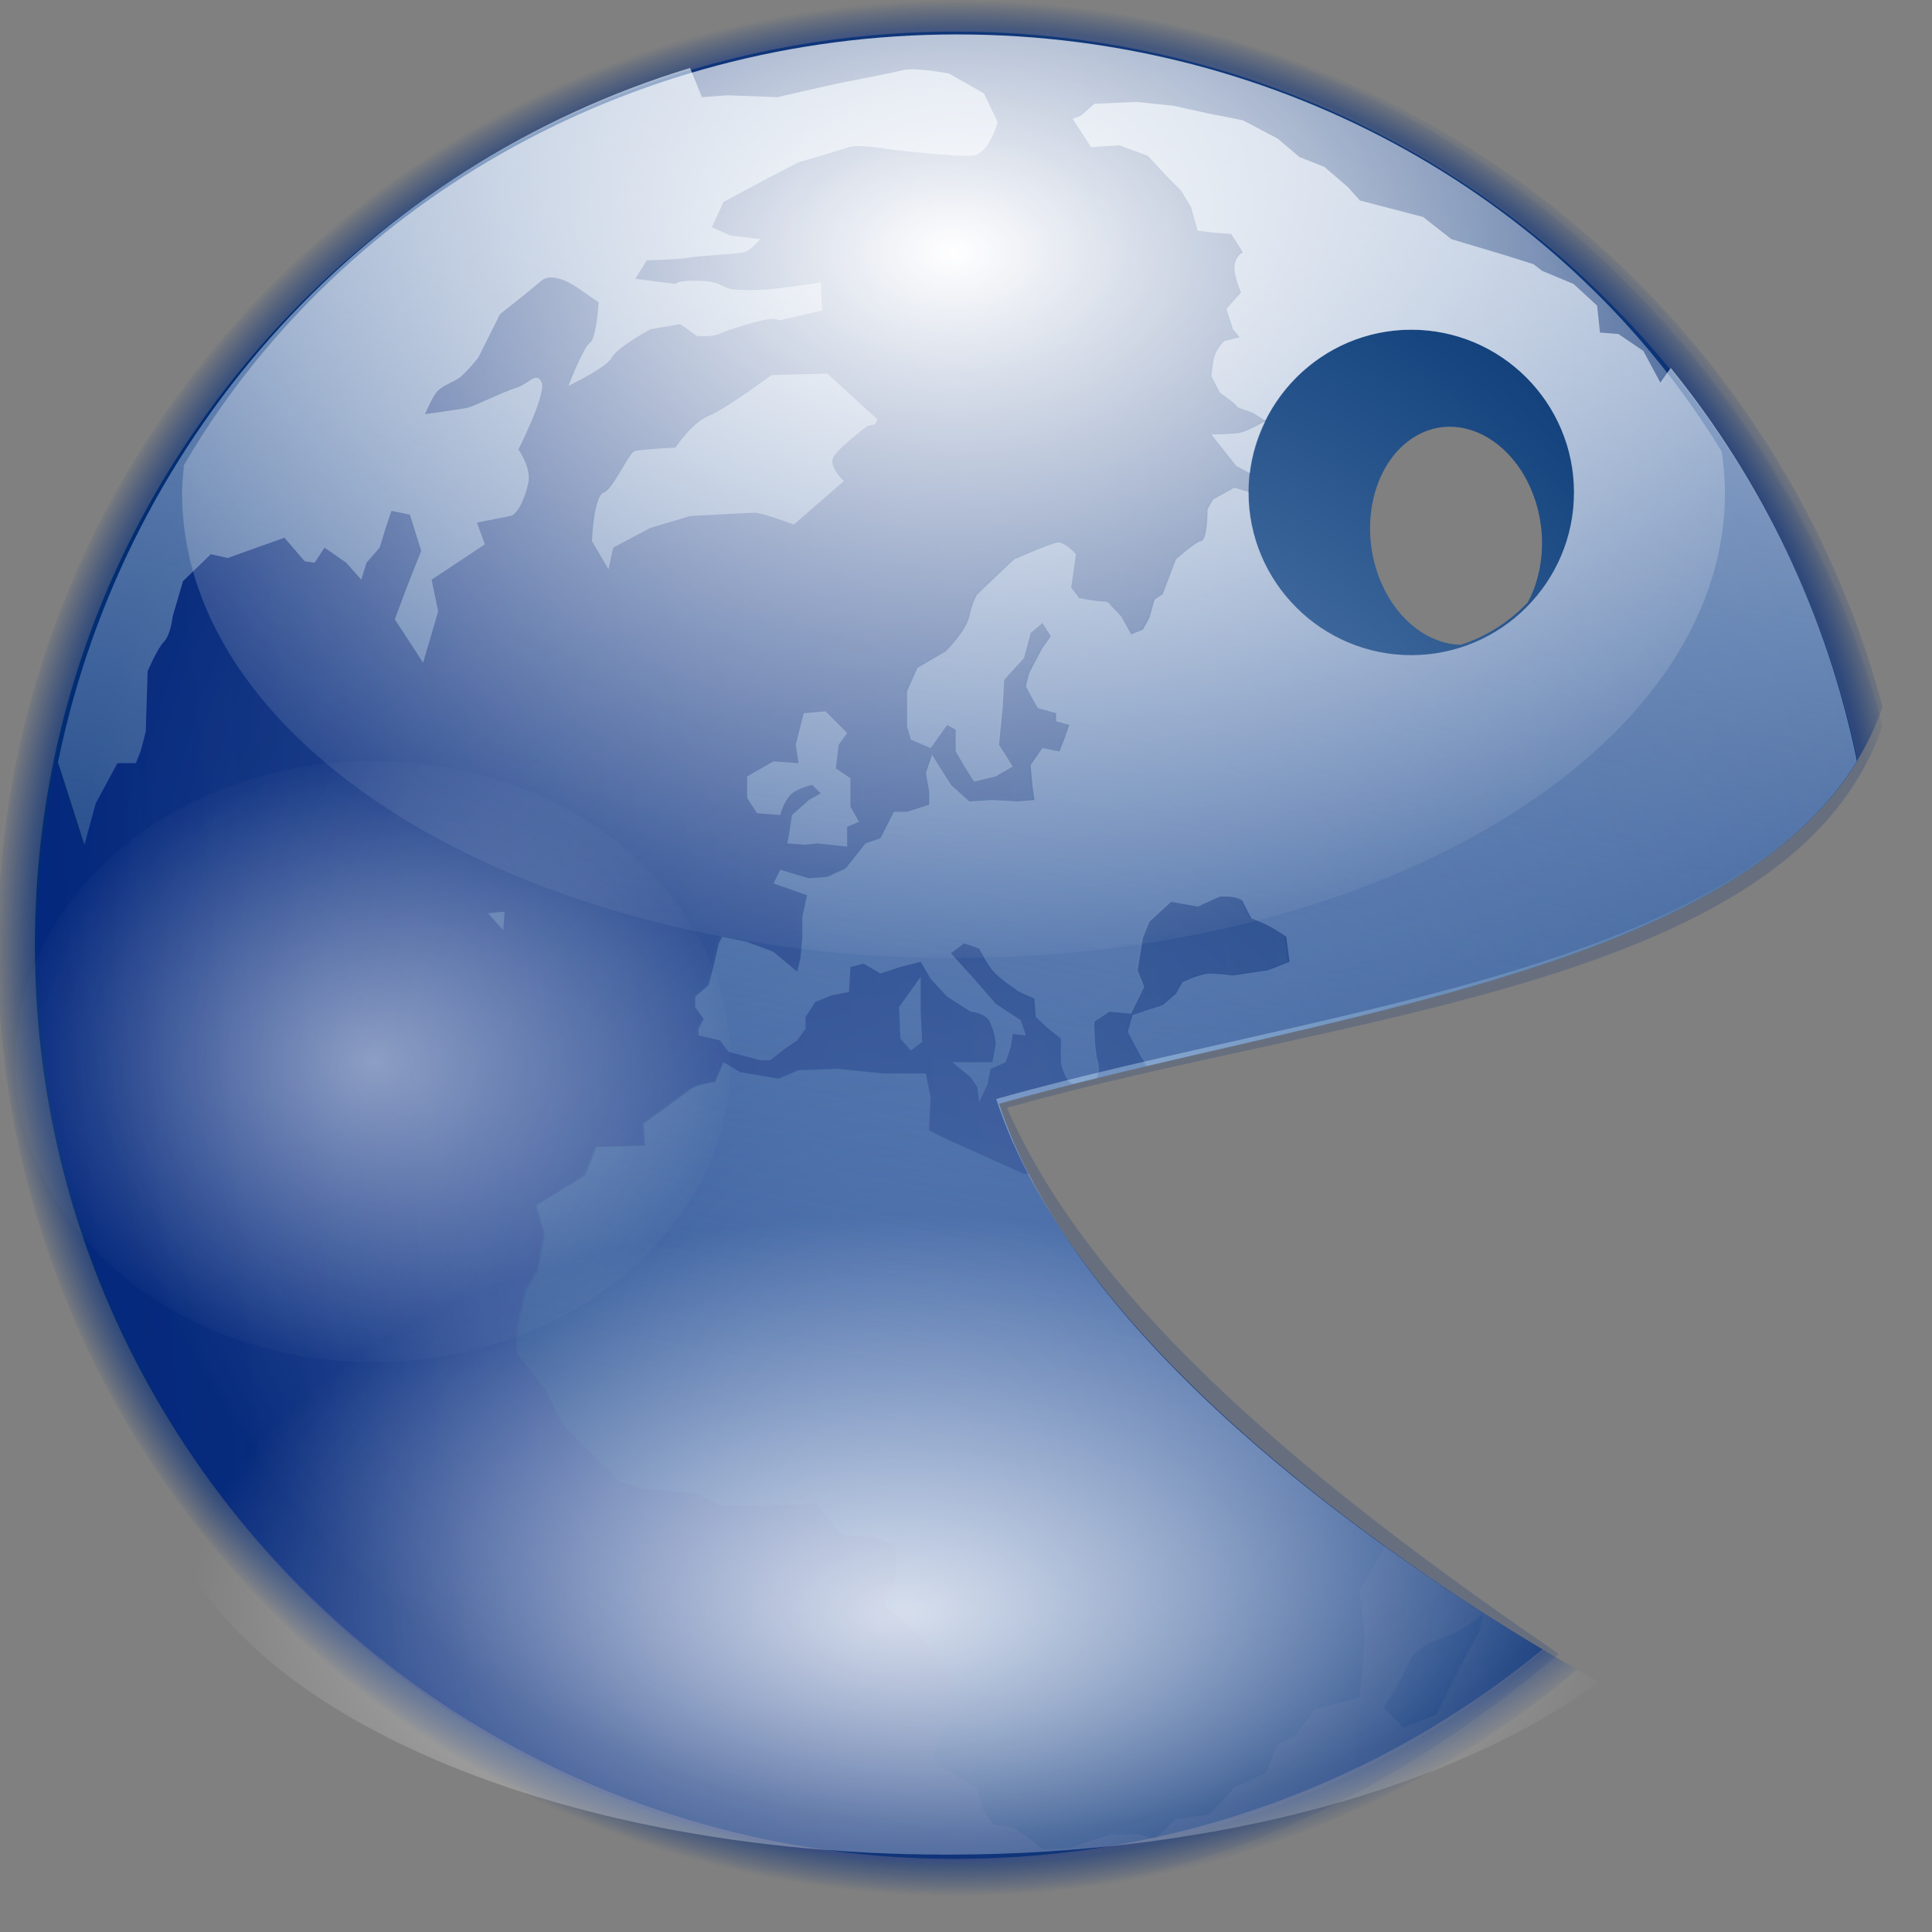 <?xml version="1.0" encoding="UTF-8" standalone="no"?>
<!-- Created with Inkscape (http://www.inkscape.org/) -->
<svg
   xmlns:dc="http://purl.org/dc/elements/1.1/"
   xmlns:cc="http://web.resource.org/cc/"
   xmlns:rdf="http://www.w3.org/1999/02/22-rdf-syntax-ns#"
   xmlns:svg="http://www.w3.org/2000/svg"
   xmlns="http://www.w3.org/2000/svg"
   xmlns:xlink="http://www.w3.org/1999/xlink"
   xmlns:sodipodi="http://sodipodi.sourceforge.net/DTD/sodipodi-0.dtd"
   xmlns:inkscape="http://www.inkscape.org/namespaces/inkscape"
   width="128"
   height="128"
   id="svg1307"
   sodipodi:version="0.32"
   inkscape:version="0.44"
   version="1.0"
   sodipodi:docbase="/home/pinheiro/artwork/Oxygen/theme/svg/apps"
   sodipodi:docname="Konversation.svg">
  <rect width="100%" height="100%" fill="#808080" stroke="none"/>
  <defs
     id="defs1309">
    <linearGradient
       inkscape:collect="always"
       id="linearGradient3729">
      <stop
         style="stop-color:white;stop-opacity:1;"
         offset="0"
         id="stop3731" />
      <stop
         style="stop-color:white;stop-opacity:0;"
         offset="1"
         id="stop3733" />
    </linearGradient>
    <linearGradient
       inkscape:collect="always"
       id="linearGradient3779">
      <stop
         style="stop-color:#008c00;stop-opacity:1;"
         offset="0"
         id="stop3781" />
      <stop
         style="stop-color:#008c00;stop-opacity:0;"
         offset="1"
         id="stop3783" />
    </linearGradient>
    <linearGradient
       id="linearGradient3771">
      <stop
         style="stop-color:#008c00;stop-opacity:1;"
         offset="0"
         id="stop3773" />
      <stop
         style="stop-color:#0cff0c;stop-opacity:1;"
         offset="1"
         id="stop3775" />
    </linearGradient>
    <linearGradient
       id="linearGradient3755">
      <stop
         style="stop-color:#032b78;stop-opacity:1;"
         offset="0"
         id="stop3757" />
      <stop
         id="stop3763"
         offset="0.956"
         style="stop-color:#032b78;stop-opacity:1;" />
      <stop
         style="stop-color:#032b78;stop-opacity:0;"
         offset="1"
         id="stop3759" />
    </linearGradient>
    <linearGradient
       inkscape:collect="always"
       id="linearGradient3745">
      <stop
         style="stop-color:white;stop-opacity:1;"
         offset="0"
         id="stop3747" />
      <stop
         style="stop-color:white;stop-opacity:0;"
         offset="1"
         id="stop3749" />
    </linearGradient>
    <linearGradient
       inkscape:collect="always"
       id="linearGradient3735">
      <stop
         style="stop-color:white;stop-opacity:1;"
         offset="0"
         id="stop3737" />
      <stop
         style="stop-color:white;stop-opacity:0;"
         offset="1"
         id="stop3739" />
    </linearGradient>
    <linearGradient
       id="linearGradient3722">
      <stop
         style="stop-color:#e6eef8;stop-opacity:1;"
         offset="0"
         id="stop3724" />
      <stop
         style="stop-color:#a4c0e4;stop-opacity:0;"
         offset="1"
         id="stop3726" />
    </linearGradient>
    <linearGradient
       id="linearGradient3716">
      <stop
         id="stop3718"
         offset="0"
         style="stop-color:#eae6d4;stop-opacity:1;" />
      <stop
         id="stop3720"
         offset="1"
         style="stop-color:#7d85ff;stop-opacity:1;" />
    </linearGradient>
    <linearGradient
       id="linearGradient3698">
      <stop
         id="stop3700"
         offset="0"
         style="stop-color:#00148e;stop-opacity:1;" />
      <stop
         id="stop3702"
         offset="1"
         style="stop-color:#9f9f9f;stop-opacity:0;" />
    </linearGradient>
    <linearGradient
       id="linearGradient2805">
      <stop
         style="stop-color:#c1ddff;stop-opacity:1;"
         offset="0"
         id="stop2807" />
      <stop
         style="stop-color:#00316e;stop-opacity:1;"
         offset="1"
         id="stop2809" />
    </linearGradient>
    <linearGradient
       id="linearGradient4230">
      <stop
         style="stop-color:#6c6c6c;stop-opacity:1;"
         offset="0"
         id="stop4232" />
      <stop
         style="stop-color:#ffffff;stop-opacity:1;"
         offset="1"
         id="stop4234" />
    </linearGradient>
    <linearGradient
       id="linearGradient3175">
      <stop
         style="stop-color:#ffffff;stop-opacity:1;"
         offset="0"
         id="stop3177" />
      <stop
         style="stop-color:#bebebe;stop-opacity:1;"
         offset="1"
         id="stop3179" />
    </linearGradient>
    <radialGradient
       inkscape:collect="always"
       xlink:href="#linearGradient3175"
       id="radialGradient3183"
       cx="-384.551"
       cy="106.335"
       fx="-335.458"
       fy="43.705"
       r="97.125"
       gradientTransform="matrix(1.043,1.271604e-4,-1.240882e-4,1.018,18.239,-2.114)"
       gradientUnits="userSpaceOnUse" />
    <linearGradient
       inkscape:collect="always"
       id="linearGradient4068">
      <stop
         style="stop-color:#9f9f9f;stop-opacity:1;"
         offset="0"
         id="stop4070" />
      <stop
         style="stop-color:#9f9f9f;stop-opacity:0;"
         offset="1"
         id="stop4072" />
    </linearGradient>
    <radialGradient
       inkscape:collect="always"
       xlink:href="#linearGradient4068"
       id="radialGradient4074"
       cx="-376.812"
       cy="100.836"
       fx="-376.812"
       fy="100.836"
       r="98.406"
       gradientTransform="matrix(1,0,0,1,-1.718,-1.704)"
       gradientUnits="userSpaceOnUse" />
    <linearGradient
       id="linearGradient4060">
      <stop
         style="stop-color:#1d1d1d;stop-opacity:1;"
         offset="0"
         id="stop4062" />
      <stop
         style="stop-color:#ffffff;stop-opacity:0;"
         offset="1"
         id="stop4064" />
    </linearGradient>
    <linearGradient
       inkscape:collect="always"
       xlink:href="#linearGradient4060"
       id="linearGradient4077"
       gradientUnits="userSpaceOnUse"
       gradientTransform="matrix(0.639,0,0,0.861,-163.418,12.918)"
       x1="-482.59"
       y1="198.752"
       x2="-216.333"
       y2="12.372" />
    <linearGradient
       inkscape:collect="always"
       id="linearGradient3291">
      <stop
         style="stop-color:#000000;stop-opacity:1;"
         offset="0"
         id="stop3293" />
      <stop
         style="stop-color:#000000;stop-opacity:0;"
         offset="1"
         id="stop3295" />
    </linearGradient>
    <radialGradient
       inkscape:collect="always"
       xlink:href="#linearGradient3291"
       id="radialGradient3297"
       cx="63.912"
       cy="115.709"
       fx="64.086"
       fy="118.072"
       r="63.912"
       gradientTransform="matrix(1,0,0,0.198,0,92.822)"
       gradientUnits="userSpaceOnUse" />
    <linearGradient
       inkscape:collect="always"
       xlink:href="#linearGradient4230"
       id="linearGradient4236"
       x1="-64.163"
       y1="149.377"
       x2="107.716"
       y2="18.744"
       gradientUnits="userSpaceOnUse" />
    <linearGradient
       inkscape:collect="always"
       xlink:href="#linearGradient4060"
       id="linearGradient1912"
       gradientUnits="userSpaceOnUse"
       gradientTransform="matrix(0.639,0,0,0.861,-163.418,12.918)"
       x1="-482.59"
       y1="198.752"
       x2="-216.333"
       y2="12.372" />
    <radialGradient
       inkscape:collect="always"
       xlink:href="#linearGradient3175"
       id="radialGradient1916"
       gradientUnits="userSpaceOnUse"
       gradientTransform="matrix(1.043,1.271604e-4,-1.240882e-4,1.018,18.239,-2.114)"
       cx="-384.551"
       cy="106.335"
       fx="-335.458"
       fy="43.705"
       r="97.125" />
    <radialGradient
       inkscape:collect="always"
       xlink:href="#linearGradient2805"
       id="radialGradient2811"
       cx="65.361"
       cy="60.927"
       fx="57.52"
       fy="107.165"
       r="60.012"
       gradientTransform="matrix(1,0,0,1.007,0,-0.434)"
       gradientUnits="userSpaceOnUse" />
    <linearGradient
       inkscape:collect="always"
       xlink:href="#linearGradient3698"
       id="linearGradient3704"
       x1="-647.405"
       y1="93.033"
       x2="-415.345"
       y2="73.695"
       gradientUnits="userSpaceOnUse"
       gradientTransform="translate(2.654,-3.413)" />
    <linearGradient
       inkscape:collect="always"
       xlink:href="#linearGradient3698"
       id="linearGradient3710"
       gradientUnits="userSpaceOnUse"
       gradientTransform="matrix(0.618,0,0,0.618,393.935,1.383)"
       x1="-647.405"
       y1="93.033"
       x2="-415.345"
       y2="73.695" />
    <linearGradient
       inkscape:collect="always"
       xlink:href="#linearGradient4060"
       id="linearGradient3714"
       gradientUnits="userSpaceOnUse"
       gradientTransform="matrix(0.372,0,0,0.501,389.494,-18.201)"
       x1="-482.59"
       y1="198.752"
       x2="-216.333"
       y2="12.372" />
    <linearGradient
       inkscape:collect="always"
       xlink:href="#linearGradient3722"
       id="linearGradient3728"
       x1="266.007"
       y1="-19.021"
       x2="244.373"
       y2="93.121"
       gradientUnits="userSpaceOnUse"
       gradientTransform="matrix(1.062,0,0,1.062,-198.933,-3.653)" />
    <radialGradient
       inkscape:collect="always"
       xlink:href="#linearGradient3771"
       id="radialGradient3777"
       cx="49.385"
       cy="98.519"
       fx="60.14"
       fy="103.744"
       r="40.143"
       gradientTransform="matrix(2.034,-0.787,0.401,1.037,-96.934,38.486)"
       gradientUnits="userSpaceOnUse" />
    <linearGradient
       inkscape:collect="always"
       xlink:href="#linearGradient3779"
       id="linearGradient3785"
       x1="51.776"
       y1="58.965"
       x2="81.959"
       y2="117.657"
       gradientUnits="userSpaceOnUse"
       gradientTransform="matrix(1.219,0,0,1.219,-17.177,-17.261)" />
    <radialGradient
       inkscape:collect="always"
       xlink:href="#linearGradient3735"
       id="radialGradient3724"
       cx="58.991"
       cy="28.065"
       fx="58.991"
       fy="28.065"
       r="41.926"
       gradientTransform="matrix(1.709,0,0,1.166,-37.64,-16.008)"
       gradientUnits="userSpaceOnUse" />
    <radialGradient
       inkscape:collect="always"
       xlink:href="#linearGradient3729"
       id="radialGradient3735"
       cx="30.022"
       cy="72.812"
       fx="30.022"
       fy="72.812"
       r="20.147"
       gradientTransform="matrix(1,0,0,0.847,0,11.169)"
       gradientUnits="userSpaceOnUse" />
    <radialGradient
       inkscape:collect="always"
       xlink:href="#linearGradient3729"
       id="radialGradient3739"
       gradientUnits="userSpaceOnUse"
       gradientTransform="matrix(1,0,0,0.847,0,11.169)"
       cx="30.022"
       cy="72.812"
       fx="30.022"
       fy="72.812"
       r="20.147" />
    <radialGradient
       inkscape:collect="always"
       xlink:href="#linearGradient3745"
       id="radialGradient1960"
       gradientUnits="userSpaceOnUse"
       cx="257.839"
       cy="52.944"
       fx="257.142"
       fy="89.183"
       r="38.852" />
    <radialGradient
       inkscape:collect="always"
       xlink:href="#linearGradient3755"
       id="radialGradient3768"
       cx="63.5"
       cy="62.812"
       fx="63.5"
       fy="62.812"
       r="62.438"
       gradientTransform="matrix(1.025,0,0,1.006,-1.557,-0.377)"
       gradientUnits="userSpaceOnUse" />
    <radialGradient
       inkscape:collect="always"
       xlink:href="#linearGradient3745"
       id="radialGradient3774"
       cx="60.206"
       cy="115.085"
       fx="60.206"
       fy="115.085"
       r="47.719"
       gradientTransform="matrix(1,0,0,0.55,0,43.472)"
       gradientUnits="userSpaceOnUse" />
  </defs>
  <sodipodi:namedview
     id="base"
     pagecolor="#ffffff"
     bordercolor="#666666"
     borderopacity="1.0"
     inkscape:pageopacity="0.0"
     inkscape:pageshadow="2"
     inkscape:zoom="4.5299566"
     inkscape:cx="55.514244"
     inkscape:cy="60.499471"
     inkscape:current-layer="layer1"
     showgrid="false"
     inkscape:document-units="px"
     inkscape:grid-bbox="true"
     guidetolerance="0.1px"
     showguides="true"
     inkscape:guide-bbox="true"
     inkscape:window-width="1106"
     inkscape:window-height="958"
     inkscape:window-x="601"
     inkscape:window-y="25">
    <sodipodi:guide
       orientation="horizontal"
       position="32.487"
       id="guide2204" />
  </sodipodi:namedview>
  <g
     id="layer1"
     inkscape:label="Layer 1"
     inkscape:groupmode="layer">
    <path
       sodipodi:nodetypes="csscccccsssc"
       style="opacity:0.205;fill:url(#radialGradient3768);fill-opacity:1.0;fill-rule:nonzero;stroke:none;stroke-width:1.5;stroke-linecap:round;stroke-linejoin:round;stroke-miterlimit:4;stroke-dasharray:none;stroke-dashoffset:4;stroke-opacity:1"
       d="M 63.344,0 C 28.303,0 -0.156,28.138 -0.156,62.812 C -0.156,97.487 28.303,125.625 63.344,125.625 C 79.045,125.625 92.187,118.94 103.272,109.583 C 90.141,100.527 73.038,87.874 66.711,73.397 C 88.816,67.151 118.921,65.321 124.719,48.057 C 117.56,21.127 92.795,-1.0197709e-10 63.344,0 z M 93.5,21.844 C 99.445,21.844 104.281,26.68 104.281,32.625 C 104.281,38.57 99.445,43.406 93.5,43.406 C 87.555,43.406 82.719,38.57 82.719,32.625 C 82.719,26.68 87.555,21.844 93.5,21.844 z "
       id="path3828" />
    <path
       id="path3826"
       d="M 63.344,0 C 28.303,0 -0.156,28.138 -0.156,62.812 C -0.156,97.487 29.048,125.487 64.089,125.487 C 79.79,125.487 91.752,117.801 102.837,108.445 C 89.706,99.389 74.599,88.499 68.272,74.021 C 90.377,67.776 118.921,66.726 124.719,49.462 C 117.56,22.532 92.795,-1.0197709e-10 63.344,0 z M 93.5,21.844 C 99.445,21.844 104.281,26.68 104.281,32.625 C 104.281,38.57 99.445,43.406 93.5,43.406 C 87.555,43.406 82.719,38.57 82.719,32.625 C 82.719,26.68 87.555,21.844 93.5,21.844 z "
       style="opacity:0.037;fill:url(#radialGradient3768);fill-opacity:1.0;fill-rule:nonzero;stroke:none;stroke-width:1.5;stroke-linecap:round;stroke-linejoin:round;stroke-miterlimit:4;stroke-dasharray:none;stroke-dashoffset:4;stroke-opacity:1"
       sodipodi:nodetypes="csscccccsssc" />
    <path
       style="opacity:1;fill:url(#radialGradient2811);fill-opacity:1;fill-rule:nonzero;stroke:none;stroke-width:2.886;stroke-linecap:round;stroke-linejoin:round;stroke-miterlimit:4;stroke-dasharray:none;stroke-dashoffset:4;stroke-opacity:1"
       d="M 63.312 2.094 C 29.643 2.094 2.312 29.207 2.312 62.625 C 2.312 96.043 29.643 123.156 63.312 123.156 C 78.075 123.156 91.633 117.954 102.188 109.281 C 88.412 101.076 70.987 87.767 66.188 73.125 C 86.668 67.339 114.473 64.519 123.062 50.406 C 117.36 22.842 92.762 2.094 63.312 2.094 z M 95.75 28.281 C 97.95 28.134 100.225 29.656 101.406 32.344 C 102.522 34.884 102.363 37.805 101.219 39.906 C 100.011 41.189 98.495 42.166 96.781 42.719 C 94.711 42.671 92.641 41.183 91.531 38.656 C 89.957 35.072 90.907 30.743 93.625 29 C 94.305 28.564 95.017 28.33 95.75 28.281 z "
       id="path1898" />
    <path
       style="opacity:0.566;fill:url(#radialGradient3768);fill-opacity:1.0;fill-rule:nonzero;stroke:none;stroke-width:1.5;stroke-linecap:round;stroke-linejoin:round;stroke-miterlimit:4;stroke-dasharray:none;stroke-dashoffset:4;stroke-opacity:1"
       d="M 63.344 0 C 28.303 0 -0.156 28.138 -0.156 62.812 C -0.156 97.487 28.303 125.625 63.344 125.625 C 79.045 125.625 93.415 119.981 104.5 110.625 C 90.432 102.583 71.078 88.305 66 72.812 C 88.105 66.567 118.921 64.077 124.719 46.812 C 117.56 19.883 92.795 -1.019771e-10 63.344 0 z M 93.5 21.844 C 99.445 21.844 104.281 26.68 104.281 32.625 C 104.281 38.57 99.445 43.406 93.5 43.406 C 87.555 43.406 82.719 38.57 82.719 32.625 C 82.719 26.68 87.555 21.844 93.5 21.844 z "
       id="path3753" />
    <path
       sodipodi:nodetypes="ccc"
       id="path2276"
       d="M 50.893,3.281 L 50.893,0.487 L 50.893,3.281 z "
       style="fill:#ffffff;fill-opacity:0.757;fill-rule:nonzero;stroke:none;stroke-width:0.5;stroke-linecap:round;stroke-linejoin:round;stroke-miterlimit:4;stroke-dasharray:none;stroke-dashoffset:4;stroke-opacity:1" />
    <path
       style="opacity:0.34;fill:url(#linearGradient3710);fill-opacity:1;fill-rule:nonzero;stroke:none;stroke-width:2.129;stroke-linecap:round;stroke-linejoin:round;stroke-miterlimit:4;stroke-dasharray:none;stroke-dashoffset:4;stroke-opacity:1"
       d="M 62.156 1.844 C 56.409 1.953 50.846 2.868 45.594 4.469 L 46.375 6.406 L 48.062 6.281 L 51.375 6.406 L 55.344 5.5 C 55.344 5.5 58.771 4.846 59.656 4.625 C 60.541 4.404 62.75 4.844 62.75 4.844 L 65.094 6.156 L 65.969 8.031 C 65.969 8.031 65.419 10.139 64.312 10.25 C 63.206 10.361 58.656 9.844 58.656 9.844 C 58.656 9.844 56.789 9.466 56.125 9.688 C 55.461 9.909 52.781 10.688 52.781 10.688 L 50.906 11.688 L 47.844 13.344 L 47.031 15.031 L 48.25 15.562 L 50.25 15.781 C 50.175 15.867 49.571 16.553 49.156 16.656 C 48.714 16.767 46.036 16.921 45.594 17.031 C 45.151 17.142 42.719 17.219 42.719 17.219 L 41.969 18.438 L 44.625 18.781 C 44.628 18.778 44.623 18.752 44.625 18.75 C 44.627 18.748 44.653 18.753 44.656 18.75 C 44.66 18.748 44.684 18.721 44.688 18.719 C 44.808 18.651 45.118 18.531 45.844 18.531 C 46.95 18.531 47.274 18.668 47.938 19 C 48.601 19.332 50.906 19.094 50.906 19.094 L 52.031 19 L 54.25 18.656 L 54.344 20.5 L 51.531 21.188 C 51.328 21.132 51.159 21.094 51.031 21.094 C 50.368 21.094 47.942 21.873 47.5 22.094 C 47.058 22.315 46.062 22.219 46.062 22.219 L 44.938 21.438 L 42.969 21.75 C 42.969 21.75 40.738 22.993 40.406 23.656 C 40.401 23.667 40.412 23.677 40.406 23.688 C 39.983 24.36 37.531 25.531 37.531 25.531 C 37.531 25.531 38.429 23.214 38.906 22.719 C 38.91 22.715 38.934 22.691 38.938 22.688 C 38.939 22.686 38.936 22.658 38.938 22.656 C 38.945 22.652 38.964 22.628 38.969 22.625 C 38.97 22.623 38.999 22.626 39 22.625 C 39.024 22.605 39.076 22.587 39.094 22.562 C 39.448 22.045 39.531 20 39.531 20 L 38.094 19 C 38.094 19 36.556 17.868 35.781 18.531 C 35.007 19.195 33 20.75 33 20.75 L 31.562 23.656 C 31.562 23.656 30.786 24.637 30.344 24.969 C 29.901 25.301 29.144 25.526 28.812 25.969 C 28.481 26.411 28.031 27.406 28.031 27.406 C 28.031 27.406 30.464 27.079 30.906 26.969 C 31.349 26.858 33.351 25.846 34.125 25.625 C 34.607 25.487 35.002 25.092 35.312 25 C 35.314 25 35.342 25 35.344 25 C 35.346 25 35.373 25 35.375 25 C 35.38 24.997 35.37 24.972 35.375 24.969 C 35.376 24.969 35.405 24.969 35.406 24.969 C 35.409 24.969 35.436 24.969 35.438 24.969 C 35.449 24.973 35.461 24.997 35.469 25 C 35.47 25 35.498 25 35.5 25 C 35.505 25.003 35.526 24.997 35.531 25 C 35.54 25.005 35.584 25.023 35.594 25.031 C 35.607 25.042 35.615 25.053 35.625 25.062 C 35.628 25.065 35.622 25.091 35.625 25.094 C 35.63 25.099 35.651 25.12 35.656 25.125 C 35.691 25.17 35.75 25.24 35.781 25.312 C 35.784 25.318 35.779 25.338 35.781 25.344 C 35.781 25.349 35.781 25.37 35.781 25.375 C 35.973 26.293 34.219 29.719 34.219 29.719 C 34.219 29.719 35.096 30.942 34.875 31.938 C 34.685 32.793 34.322 33.746 33.875 34.062 C 33.855 34.076 33.833 34.083 33.812 34.094 C 33.792 34.104 33.74 34.117 33.719 34.125 C 33.7 34.129 33.672 34.153 33.656 34.156 C 33.103 34.267 31.469 34.594 31.469 34.594 L 32 36.031 L 28.469 38.344 L 28.906 40.469 L 27.906 43.875 L 26.031 41 L 26.812 38.906 L 27.812 36.469 L 27.031 34.031 L 25.812 33.812 L 25.469 34.812 L 25.031 36.25 L 24.156 37.25 L 23.812 38.344 L 22.844 37.25 L 21.406 36.25 L 20.719 37.25 L 20.062 37.156 L 18.719 35.594 L 16.531 36.344 L 14.969 36.906 L 13.844 36.688 L 12 38.469 L 11.312 40.812 C 11.298 40.941 11.196 41.962 10.812 42.406 C 10.81 42.409 10.783 42.436 10.781 42.438 C 10.339 42.88 9.688 44.438 9.688 44.438 L 9.531 48.406 L 9.219 49.656 L 8.875 50.531 L 7.656 50.531 L 6.25 53.188 L 5.469 55.938 L 3.719 50.469 C 2.918 54.403 2.5 58.487 2.5 62.656 C 2.5 96.233 29.736 123.469 63.312 123.469 C 78.136 123.469 91.723 118.167 102.281 109.344 C 98.918 107.344 95.348 105.024 91.781 102.469 L 90.062 105.375 L 90.406 108.25 L 90.281 110.469 L 90.062 112.469 L 87.094 113.25 L 85.875 114.906 L 84.562 115.656 L 83.906 117.438 L 81.781 118.438 L 80.125 120.219 L 77.906 120.531 L 76.469 121.875 L 75.469 121.531 L 73.594 121.531 L 70.844 122.438 L 69.062 122.531 L 68.281 121.875 L 67.188 121.094 L 65.844 120.875 L 65.094 119.875 L 64.75 118.438 L 63.531 117.781 L 62.312 117 L 61.875 116.344 L 62.438 114.469 L 63.875 113.125 L 63.312 111.906 L 62.438 110.344 L 61.438 109.031 L 59.875 107.375 L 58.562 106.375 L 59.312 104.719 L 59.438 102.406 L 57.781 101.844 L 55.781 101.719 L 54.125 99.625 L 50.25 99.75 L 47.719 99.75 L 46.156 98.969 L 44.188 98.75 L 42.625 98.656 L 41.062 98.188 L 37.219 94.312 L 37 93.781 L 36.094 92 L 34.219 89.656 L 34.219 88.031 L 34.781 85.469 L 35.531 84.156 L 36 81.719 L 35.438 79.844 L 38.656 77.844 L 39.438 75.969 L 42.625 75.844 L 42.531 74.406 C 42.531 74.406 44.947 72.63 45.5 72.188 C 46.053 71.745 47.281 71.656 47.281 71.656 L 47.844 70.344 L 48.938 71 L 51.469 71.438 L 52.781 70.875 L 55.344 70.75 L 58.469 71.094 L 61.219 71.094 L 61.531 72.656 L 61.438 74.844 L 62.312 75.312 L 64.75 76.406 L 67.719 77.719 L 68.125 77.688 C 67.36 76.182 66.692 74.664 66.188 73.125 C 67.77 72.678 69.405 72.231 71.062 71.812 C 70.972 71.76 70.873 71.731 70.781 71.656 C 70.675 71.567 70.562 71.436 70.5 71.312 C 70.279 70.87 70.188 70.536 70.188 70.094 C 70.187 69.651 70.188 68.781 70.188 68.781 L 69.188 68 L 68.5 67.312 L 68.406 66.125 L 67.406 65.688 C 67.406 65.688 66.067 64.803 65.625 64.25 C 65.183 63.697 64.75 62.813 64.75 62.812 L 63.75 62.438 L 62.844 63.125 L 64.438 64.781 L 65.844 66.438 L 67.5 67.562 L 67.844 68.562 L 66.969 68.438 L 66.844 69.312 L 66.5 70.344 L 65.531 70.75 L 65.312 71.75 L 64.75 72.969 L 64.625 72 L 64.188 71.312 L 62.969 70.344 L 64.438 70.344 L 65.625 70.344 L 65.844 69.125 C 65.843 69.062 65.842 68.507 65.531 67.781 C 65.484 67.67 65.414 67.552 65.344 67.469 C 65.339 67.463 65.318 67.474 65.312 67.469 C 65.301 67.456 65.266 67.421 65.25 67.406 C 64.852 67.05 64.258 67.003 64.188 67 L 62.656 66 L 61.531 64.781 L 60.875 63.688 L 59.562 64.031 L 58.219 64.469 L 57.094 63.781 L 56.219 64.031 L 56.125 65.688 L 55 65.875 L 53.906 66.344 L 53.25 67.312 L 53.25 68.125 L 52.688 68.875 L 51.906 69.438 L 50.906 70.188 L 50.25 70.188 L 48.156 69.656 L 47.594 68.875 L 46.156 68.562 L 46.156 68.125 L 46.5 67.469 L 45.938 66.656 L 45.938 66 L 46.812 65.219 L 47.031 64.469 L 47.5 62.438 L 47.719 62.031 L 49.375 62.344 L 51.125 63 L 52.688 64.344 L 52.938 63.469 L 53.031 62.125 L 53.031 60.688 L 53.344 59.25 L 51.125 58.5 L 51.562 57.594 L 53.469 58.156 L 54.688 58.062 L 55.906 57.5 L 57.25 55.812 L 58.219 55.5 L 59.125 53.75 L 59.969 53.75 L 61.438 53.281 L 61.438 52.375 L 61.219 51.188 L 61.656 49.969 L 62.188 50.875 L 62.844 51.969 L 64.094 53.062 L 65.625 52.938 L 67.312 53.062 L 68.406 52.938 L 68.281 52.062 L 68.156 50.625 L 68.969 49.531 L 70.062 49.75 L 70.406 48.969 L 70.719 47.969 L 69.844 47.75 L 69.844 47.188 L 68.625 46.875 L 68.062 45.875 L 67.844 45.438 L 68.062 44.531 L 68.969 42.875 L 69.5 42.125 L 68.969 41.219 L 68.156 41.906 L 67.719 43.531 L 66.406 45 L 66.281 46.781 L 66.094 49.312 L 66.969 50.75 L 65.844 51.406 L 64.438 51.719 L 63.875 50.875 L 63.219 49.75 L 63.219 48.312 L 62.656 47.969 L 61.531 49.531 L 60.219 48.969 L 59.969 48.094 L 59.969 45.75 L 60.656 44.219 L 62.531 43.125 C 62.531 43.125 63.873 41.808 64.094 40.812 C 64.301 39.879 64.587 39.397 64.625 39.344 L 67.062 37.031 C 67.062 37.031 69.291 36.048 69.844 35.938 C 69.867 35.934 69.911 35.909 69.938 35.906 C 69.941 35.906 69.965 35.906 69.969 35.906 C 69.972 35.906 69.994 35.906 70 35.906 C 70.497 35.964 71.083 36.608 71.156 36.688 L 70.844 38.906 L 71.375 39.562 C 71.375 39.562 72.495 39.781 72.938 39.781 C 73.076 39.781 73.201 39.83 73.281 39.875 C 73.293 39.883 73.305 39.901 73.312 39.906 C 73.347 39.931 73.382 39.973 73.406 40 C 73.417 40.013 73.429 40.019 73.438 40.031 C 73.451 40.051 73.462 40.08 73.469 40.094 C 73.472 40.101 73.466 40.119 73.469 40.125 L 74.156 40.812 L 74.812 42 L 75.594 41.656 L 76.031 40.906 L 76.375 39.688 L 76.906 39.344 L 77.812 37.031 C 77.812 37.031 78.979 35.952 79.438 35.812 C 79.441 35.809 79.437 35.782 79.438 35.781 C 79.439 35.781 79.467 35.781 79.469 35.781 C 79.477 35.777 79.495 35.784 79.5 35.781 C 79.505 35.779 79.526 35.784 79.531 35.781 C 79.534 35.779 79.56 35.753 79.562 35.75 C 79.567 35.746 79.586 35.758 79.594 35.75 C 79.602 35.739 79.586 35.7 79.594 35.688 C 79.596 35.682 79.622 35.661 79.625 35.656 C 79.894 35.151 79.906 33.719 79.906 33.719 L 80.25 33.062 L 81.688 32.281 L 82.719 32.625 C 82.719 32.198 82.764 31.789 82.812 31.375 L 81.781 30.844 L 80.125 28.75 C 80.125 28.75 81.683 28.704 82.125 28.594 C 82.567 28.483 83.75 27.844 83.75 27.844 L 82.875 27.281 L 81.906 26.969 L 81.562 26.625 L 80.688 25.969 L 80.125 24.875 C 80.133 24.836 80.165 24.646 80.25 23.969 C 80.354 23.139 80.959 22.595 81.031 22.531 L 82 22.312 L 81.562 21.75 L 81.125 20.438 L 82.125 19.344 C 82.125 19.344 81.688 18.351 81.688 17.688 C 81.687 17.304 81.875 17.006 82.031 16.844 C 82.092 16.782 82.147 16.746 82.188 16.719 C 82.199 16.711 82.209 16.663 82.219 16.656 L 81.438 15.438 L 80.25 15.344 L 79.25 15.25 L 78.781 13.688 L 78.125 12.562 L 77.125 11.594 L 75.906 10.25 L 74.031 9.594 L 72.156 9.688 L 70.938 7.812 L 71.5 7.625 L 72.375 6.812 L 75.156 6.719 L 77.562 6.969 L 80 7.5 L 82.219 7.938 L 84.562 9.125 L 85.969 10.375 L 87.656 11.031 L 89.188 12.375 L 89.969 13.25 L 94.156 14.344 L 96.031 15.781 L 97.812 16.344 L 99.688 16.875 L 101.469 17.438 L 102.031 17.875 L 104.125 18.781 L 105.688 20.219 L 105.906 21.969 L 107.125 22.094 L 108.781 23.188 L 109.875 25.312 L 110.562 24.344 C 99.407 10.608 82.374 1.844 63.312 1.844 C 62.919 1.844 62.548 1.836 62.156 1.844 z M 43.781 5.031 C 43.649 5.076 43.506 5.142 43.375 5.188 C 43.51 5.141 43.646 5.077 43.781 5.031 z M 37.219 7.719 C 37.066 7.792 36.902 7.863 36.75 7.938 C 36.903 7.863 37.065 7.792 37.219 7.719 z M 33.594 9.594 C 33.45 9.674 33.299 9.762 33.156 9.844 C 33.298 9.762 33.451 9.674 33.594 9.594 z M 29.25 12.281 C 29.121 12.368 29.003 12.443 28.875 12.531 C 29 12.445 29.125 12.366 29.25 12.281 z M 25.781 14.781 C 25.685 14.857 25.595 14.955 25.5 15.031 C 25.59 14.959 25.69 14.853 25.781 14.781 z M 54.688 24.719 L 58 27.719 L 57.906 28.062 L 57.344 28.188 C 57.344 28.187 55.567 29.524 55.125 30.188 C 55.086 30.25 55.046 30.308 55.031 30.375 C 55.023 30.42 54.999 30.485 55 30.531 C 55.002 30.583 55.02 30.666 55.031 30.719 C 55.164 31.272 55.781 31.844 55.781 31.844 L 52.469 34.719 C 52.469 34.719 50.423 33.961 49.938 33.938 C 49.934 33.937 49.91 33.938 49.906 33.938 C 49.464 33.938 45.594 34.156 45.594 34.156 L 42.969 34.938 L 40.531 36.25 L 40.188 37.688 L 39.094 35.781 C 39.094 35.781 39.193 33.311 39.719 32.719 C 39.727 32.71 39.741 32.664 39.75 32.656 C 39.761 32.648 39.799 32.633 39.812 32.625 C 39.817 32.622 39.838 32.596 39.844 32.594 C 39.853 32.591 39.865 32.598 39.875 32.594 C 39.895 32.584 39.949 32.575 39.969 32.562 C 39.982 32.553 40.017 32.511 40.031 32.5 C 40.604 32.04 41.366 30.435 41.812 29.969 C 41.816 29.965 41.809 29.941 41.812 29.938 C 41.835 29.917 41.854 29.89 41.875 29.875 C 41.876 29.874 41.905 29.877 41.906 29.875 C 41.914 29.871 41.934 29.846 41.938 29.844 C 41.943 29.841 41.964 29.846 41.969 29.844 C 42.411 29.733 44.625 29.625 44.625 29.625 C 44.625 29.625 45.706 27.942 46.812 27.5 C 47.919 27.058 50.906 24.875 50.906 24.875 C 50.906 24.875 51.035 24.825 51.062 24.812 L 54.688 24.719 z M 118.312 36.625 C 118.461 36.938 118.607 37.247 118.75 37.562 C 118.606 37.246 118.461 36.938 118.312 36.625 z M 121.156 43.781 C 121.185 43.868 121.222 43.944 121.25 44.031 C 121.221 43.942 121.185 43.87 121.156 43.781 z M 121.562 45.094 C 121.615 45.269 121.668 45.418 121.719 45.594 C 121.668 45.419 121.615 45.268 121.562 45.094 z M 122.062 46.812 C 122.098 46.945 122.121 47.085 122.156 47.219 C 122.121 47.086 122.098 46.945 122.062 46.812 z M 54.562 47.094 L 56 48.531 L 55.469 49.312 L 55.25 50.875 L 56.219 51.531 L 56.219 53.406 L 56.781 54.406 L 56 54.719 L 56 56.062 L 54 55.812 L 53.25 55.938 L 52.031 55.812 L 52.125 55.406 L 52.375 53.938 L 53.469 52.938 L 54.25 52.531 L 53.688 51.969 C 53.576 51.995 52.634 52.21 52.219 52.625 C 51.776 53.067 51.562 53.938 51.562 53.938 L 50.062 53.844 L 49.375 52.844 L 49.375 51.406 L 51.125 50.406 L 52.781 50.531 L 52.594 49.312 L 53.125 47.188 L 54.562 47.094 z M 122.25 47.469 C 122.281 47.591 122.313 47.722 122.344 47.844 C 122.315 47.728 122.28 47.584 122.25 47.469 z M 122.469 48.438 C 122.489 48.521 122.512 48.604 122.531 48.688 C 122.512 48.604 122.489 48.521 122.469 48.438 z M 122.625 49.094 C 122.666 49.274 122.711 49.445 122.75 49.625 C 122.71 49.444 122.666 49.274 122.625 49.094 z M 122.844 50.156 C 122.86 50.235 122.89 50.328 122.906 50.406 C 122.89 50.328 122.86 50.235 122.844 50.156 z M 80.688 59.375 L 79.25 60.031 L 77.469 59.719 L 76.031 61.031 L 75.594 62.125 L 75.25 64.25 L 75.719 65.344 L 74.812 67.125 L 73.375 67 L 72.375 67.656 C 72.375 67.656 72.373 69.413 72.594 70.188 C 72.752 70.742 72.682 71.132 72.594 71.469 C 73.689 71.199 74.79 70.92 75.906 70.656 L 75.469 70 L 74.594 68.312 L 74.938 67.219 L 75.812 66.906 L 76.906 66.562 L 77.812 65.781 L 78.25 65 C 78.25 65 79.447 64.469 80 64.469 C 80.553 64.469 81.562 64.562 81.562 64.562 L 83.906 64.25 L 85.312 63.688 L 85.094 62.031 C 85.094 62.031 84.349 61.471 83.906 61.25 C 83.464 61.029 82.781 60.812 82.781 60.812 C 82.781 60.812 82.44 60.161 82.219 59.719 C 82.216 59.716 82.221 59.69 82.219 59.688 C 82.216 59.682 82.19 59.661 82.188 59.656 C 82.172 59.64 82.136 59.603 82.125 59.594 C 82.109 59.58 82.112 59.575 82.094 59.562 C 81.678 59.305 80.688 59.375 80.688 59.375 z M 33.312 60.375 L 33.219 61.594 L 32.219 60.469 L 33.312 60.375 z M 60.875 64.688 L 60.875 67 L 61 68.969 L 60.219 69.531 L 59.562 68.781 L 59.438 66.656 L 60.875 64.688 z M 98.281 106.938 L 98.031 108.031 L 96.719 110.469 L 95.156 113.594 L 92.969 114.469 L 91.656 113.125 L 92.5 111.812 L 93.625 109.594 L 94.5 108.938 L 96.719 108.031 L 98.281 106.938 z "
       id="path1906" />
    <path
       style="opacity:1;fill:url(#linearGradient3728);fill-opacity:1;fill-rule:evenodd;stroke:none;stroke-width:1px;stroke-linecap:butt;stroke-linejoin:miter;stroke-opacity:1"
       d="M 45.719 4.5 C 24.582 10.935 8.314 28.583 3.844 50.5 L 5.594 55.969 L 6.344 53.219 L 7.781 50.562 L 9 50.562 L 9.344 49.688 L 9.656 48.469 L 9.781 44.469 C 9.781 44.469 10.433 42.942 10.875 42.5 C 10.878 42.497 10.903 42.472 10.906 42.469 C 11.316 41.995 11.438 40.844 11.438 40.844 L 12.125 38.5 L 13.969 36.719 L 15.094 36.969 L 16.656 36.406 L 18.844 35.625 L 20.188 37.188 L 20.844 37.281 L 21.5 36.281 L 22.938 37.281 L 23.938 38.406 L 24.281 37.281 L 25.156 36.281 L 25.594 34.844 L 25.938 33.844 L 27.156 34.094 L 27.906 36.5 L 26.938 38.938 L 26.156 41.031 L 28.031 43.906 L 29.031 40.5 L 28.594 38.406 L 32.125 36.062 L 31.594 34.625 C 31.594 34.625 33.228 34.298 33.781 34.188 C 33.797 34.184 33.825 34.161 33.844 34.156 C 33.865 34.148 33.917 34.167 33.938 34.156 C 33.958 34.145 33.98 34.108 34 34.094 C 34.447 33.777 34.81 32.856 35 32 C 35.221 31.004 34.344 29.781 34.344 29.781 C 34.344 29.781 36.098 26.324 35.906 25.406 C 35.906 25.401 35.906 25.38 35.906 25.375 C 35.904 25.37 35.878 25.349 35.875 25.344 C 35.844 25.271 35.816 25.202 35.781 25.156 C 35.776 25.151 35.755 25.13 35.75 25.125 C 35.73 25.107 35.679 25.075 35.656 25.062 C 35.651 25.06 35.63 25.034 35.625 25.031 C 35.624 25.031 35.595 25.031 35.594 25.031 C 35.583 25.028 35.542 25.034 35.531 25.031 C 35.53 25.031 35.501 25.031 35.5 25.031 C 35.495 25.034 35.474 25.029 35.469 25.031 C 35.467 25.031 35.439 25.031 35.438 25.031 C 35.125 25.114 34.709 25.548 34.219 25.688 C 33.444 25.909 31.474 26.889 31.031 27 C 30.589 27.111 28.156 27.438 28.156 27.438 C 28.156 27.438 28.574 26.442 28.906 26 C 29.238 25.558 30.026 25.332 30.469 25 C 30.911 24.668 31.687 23.688 31.688 23.688 L 33.125 20.812 C 33.125 20.812 35.101 19.257 35.875 18.594 C 36.649 17.93 38.219 19.031 38.219 19.031 L 39.656 20.031 C 39.656 20.031 39.542 22.077 39.188 22.594 C 39.169 22.618 39.149 22.667 39.125 22.688 C 39.121 22.69 39.097 22.685 39.094 22.688 C 39.089 22.69 39.07 22.715 39.062 22.719 C 39.06 22.722 39.033 22.717 39.031 22.719 C 39.028 22.722 39.035 22.746 39.031 22.75 C 38.554 23.245 37.656 25.562 37.656 25.562 C 37.656 25.562 40.199 24.351 40.531 23.688 C 40.863 23.024 43.094 21.812 43.094 21.812 L 45.062 21.469 L 46.156 22.25 C 46.156 22.25 47.183 22.346 47.625 22.125 C 48.067 21.904 50.493 21.125 51.156 21.125 C 51.284 21.125 51.453 21.164 51.656 21.219 L 54.469 20.562 L 54.375 18.719 L 52.156 19.031 L 51.031 19.156 C 51.031 19.156 48.726 19.363 48.062 19.031 C 47.399 18.699 47.075 18.594 45.969 18.594 C 45.139 18.594 44.864 18.719 44.781 18.781 C 44.778 18.784 44.752 18.811 44.75 18.812 L 42.094 18.469 L 42.844 17.25 C 42.844 17.25 45.276 17.173 45.719 17.062 C 46.161 16.952 48.839 16.829 49.281 16.719 C 49.696 16.615 50.3 15.929 50.375 15.844 L 48.375 15.594 L 47.156 15.062 L 47.938 13.375 L 51.031 11.719 L 52.906 10.75 C 52.906 10.75 55.586 9.971 56.25 9.75 C 56.914 9.529 58.781 9.875 58.781 9.875 C 58.781 9.875 63.331 10.423 64.438 10.312 C 65.544 10.202 66.094 8.094 66.094 8.094 L 65.188 6.188 L 62.875 4.875 C 62.875 4.875 60.666 4.435 59.781 4.656 C 58.896 4.877 55.469 5.531 55.469 5.531 L 51.5 6.438 L 48.188 6.312 L 46.5 6.438 L 45.719 4.5 z M 75.281 6.75 L 72.5 6.875 L 71.625 7.656 L 71.062 7.875 L 72.281 9.75 L 74.156 9.625 L 76.031 10.312 L 77.25 11.625 L 78.25 12.625 L 78.906 13.719 L 79.344 15.281 L 80.375 15.406 L 81.562 15.5 L 82.344 16.719 C 82.334 16.725 82.324 16.742 82.312 16.75 C 82.272 16.777 82.186 16.813 82.125 16.875 C 81.969 17.037 81.781 17.335 81.781 17.719 C 81.781 18.382 82.219 19.375 82.219 19.375 L 81.25 20.469 L 81.688 21.812 L 82.125 22.344 L 81.125 22.594 C 81.052 22.657 80.479 23.17 80.375 24 C 80.278 24.774 80.253 24.893 80.25 24.906 L 80.812 26 L 81.688 26.656 L 82.031 27 L 83 27.344 L 83.844 27.875 C 85.602 24.316 89.264 21.844 93.5 21.844 C 99.445 21.844 104.281 26.68 104.281 32.625 C 104.281 38.57 99.445 43.406 93.5 43.406 C 87.555 43.406 82.719 38.57 82.719 32.625 C 82.719 32.614 82.719 32.604 82.719 32.594 L 81.781 32.312 L 80.375 33.094 L 80 33.75 C 80 33.75 80.019 35.183 79.75 35.688 C 79.747 35.693 79.721 35.714 79.719 35.719 C 79.711 35.731 79.696 35.771 79.688 35.781 C 79.68 35.789 79.661 35.808 79.656 35.812 C 79.651 35.815 79.63 35.841 79.625 35.844 C 79.62 35.846 79.602 35.84 79.594 35.844 C 79.592 35.844 79.564 35.844 79.562 35.844 C 79.104 35.983 77.906 37.062 77.906 37.062 L 77.031 39.375 L 76.5 39.719 L 76.156 40.938 L 75.719 41.719 L 74.938 42.031 L 74.281 40.844 L 73.625 40.156 C 73.625 40.156 73.6 40.139 73.594 40.125 C 73.573 40.082 73.529 40.004 73.438 39.938 C 73.427 39.93 73.387 39.913 73.375 39.906 C 73.295 39.862 73.201 39.844 73.062 39.844 C 72.62 39.844 71.5 39.625 71.5 39.625 L 70.969 38.938 L 71.281 36.719 C 71.281 36.719 70.655 35.999 70.125 35.938 C 70.12 35.937 70.1 35.937 70.094 35.938 C 70.09 35.938 70.066 35.938 70.062 35.938 C 70.031 35.937 69.999 35.964 69.969 35.969 C 69.416 36.079 67.188 37.062 67.188 37.062 L 64.75 39.375 C 64.712 39.428 64.426 39.91 64.219 40.844 C 63.998 41.839 62.656 43.156 62.656 43.156 L 60.781 44.25 L 60.094 45.812 L 60.094 48.125 L 60.344 49 L 61.656 49.562 L 62.75 48.031 L 63.312 48.344 L 63.312 49.781 L 63.969 50.906 L 64.531 51.781 L 65.969 51.438 L 67.094 50.781 L 66.188 49.344 L 66.438 46.812 L 66.531 45.031 L 67.844 43.594 L 68.281 41.938 L 69.062 41.281 L 69.625 42.156 L 69.062 42.938 L 68.188 44.594 L 67.969 45.469 L 68.188 45.906 L 68.75 46.906 L 69.969 47.25 L 69.969 47.781 L 70.844 48.031 L 70.5 49 L 70.188 49.781 L 69.062 49.562 L 68.281 50.688 L 68.406 52.094 L 68.531 53 L 67.406 53.094 L 65.75 53 L 64.219 53.094 L 63 52 L 62.312 50.906 L 61.75 50 L 61.344 51.219 L 61.562 52.438 L 61.562 53.312 L 60.094 53.781 L 59.219 53.781 L 58.344 55.531 L 57.344 55.875 L 56.031 57.531 L 54.812 58.094 L 53.594 58.188 L 51.688 57.625 L 51.25 58.531 L 53.469 59.312 L 53.156 60.75 L 53.156 62.156 L 53.031 63.5 L 52.812 64.375 L 51.25 63.062 L 49.5 62.406 L 47.844 62.062 L 47.625 62.5 L 47.156 64.5 L 46.938 65.281 L 46.062 66.031 L 46.062 66.719 L 46.625 67.5 L 46.281 68.156 L 46.281 68.594 L 47.719 68.938 L 48.281 69.688 L 50.375 70.25 L 51.031 70.25 L 52.031 69.469 L 52.812 68.938 L 53.375 68.156 L 53.375 67.375 L 54.031 66.375 L 55.125 65.938 L 56.25 65.719 L 56.344 64.062 L 57.219 63.844 L 58.344 64.5 L 59.656 64.062 L 61 63.719 L 61.656 64.844 L 62.75 66.031 L 64.312 67.031 C 64.383 67.034 64.977 67.081 65.375 67.438 C 65.392 67.453 65.422 67.483 65.438 67.5 C 65.52 67.589 65.571 67.685 65.625 67.812 C 65.936 68.538 65.968 69.093 65.969 69.156 L 65.75 70.375 L 64.531 70.375 L 63.094 70.375 L 64.312 71.375 L 64.75 72.031 L 64.875 73.031 L 65.438 71.812 L 65.625 70.812 L 66.625 70.375 L 66.969 69.344 L 67.094 68.5 L 67.969 68.594 L 67.625 67.594 L 65.969 66.5 L 64.531 64.844 L 63 63.156 L 63.875 62.5 L 64.875 62.844 C 64.875 62.844 65.308 63.728 65.75 64.281 C 66.192 64.834 67.531 65.719 67.531 65.719 L 68.531 66.156 L 68.625 67.375 L 69.312 68.031 L 70.281 68.812 C 70.281 68.813 70.281 69.714 70.281 70.156 C 70.281 70.599 70.404 70.933 70.625 71.375 C 70.722 71.57 70.92 71.703 71.094 71.812 C 71.627 71.678 72.179 71.57 72.719 71.438 C 72.801 71.116 72.868 70.773 72.719 70.25 C 72.498 69.476 72.5 67.688 72.5 67.688 L 73.5 67.031 L 74.938 67.156 L 75.812 65.375 L 75.375 64.281 L 75.719 62.156 L 76.156 61.062 L 77.594 59.75 L 79.344 60.062 L 80.812 59.406 C 80.812 59.406 81.771 59.336 82.188 59.594 C 82.206 59.606 82.234 59.612 82.25 59.625 C 82.264 59.638 82.297 59.67 82.312 59.688 C 82.315 59.693 82.341 59.713 82.344 59.719 C 82.346 59.721 82.341 59.747 82.344 59.75 C 82.565 60.192 82.906 60.844 82.906 60.844 C 82.906 60.844 83.558 61.091 84 61.312 C 84.442 61.534 85.219 62.062 85.219 62.062 L 85.438 63.719 L 84 64.281 L 81.688 64.625 C 81.688 64.625 80.678 64.5 80.125 64.5 C 79.572 64.5 78.344 65.062 78.344 65.062 L 77.906 65.844 L 77.031 66.594 L 75.938 66.938 L 75.031 67.25 L 74.719 68.375 L 75.594 70.031 L 76 70.625 C 94.71 66.213 115.731 62.368 123.031 50.438 C 121.039 40.708 116.724 31.808 110.688 24.375 L 110 25.344 L 108.875 23.25 L 107.219 22.125 L 106 22.031 L 105.812 20.25 L 104.25 18.812 L 102.156 17.938 L 101.594 17.5 L 99.812 16.938 L 97.938 16.375 L 96.156 15.844 L 94.281 14.375 L 90.094 13.281 L 89.312 12.406 L 87.75 11.062 L 86.094 10.406 L 84.656 9.188 L 82.344 7.969 L 80.125 7.531 L 77.688 7 L 75.281 6.75 z M 54.812 24.75 L 51.156 24.844 C 51.128 24.856 51.031 24.906 51.031 24.906 C 51.031 24.906 48.044 27.12 46.938 27.562 C 45.831 28.005 44.75 29.656 44.75 29.656 C 44.75 29.656 42.536 29.764 42.094 29.875 C 42.089 29.878 42.068 29.903 42.062 29.906 C 42.059 29.908 42.039 29.902 42.031 29.906 C 42.03 29.908 42.001 29.905 42 29.906 C 41.979 29.922 41.96 29.948 41.938 29.969 C 41.934 29.972 41.91 29.996 41.906 30 C 41.446 30.482 40.673 32.198 40.094 32.594 C 40.055 32.619 40.005 32.644 39.969 32.656 C 39.961 32.66 39.947 32.651 39.938 32.656 C 39.924 32.664 39.886 32.679 39.875 32.688 C 39.874 32.689 39.876 32.717 39.875 32.719 C 39.316 33.229 39.219 35.844 39.219 35.844 L 40.312 37.719 L 40.625 36.281 L 43.094 34.969 L 45.719 34.188 C 45.719 34.188 49.589 33.969 50.031 33.969 C 50.035 33.969 50.059 33.969 50.062 33.969 C 50.548 33.992 52.594 34.75 52.594 34.75 L 55.906 31.875 C 55.906 31.875 54.808 30.882 55.25 30.219 C 55.692 29.555 57.469 28.219 57.469 28.219 L 58 28.094 L 58.125 27.781 L 54.812 24.75 z M 83.844 27.906 C 83.778 27.942 82.649 28.549 82.219 28.656 C 81.776 28.767 80.25 28.781 80.25 28.781 L 81.906 30.875 L 82.812 31.344 C 82.959 30.121 83.322 28.968 83.844 27.906 z M 54.688 47.125 L 53.25 47.25 L 52.719 49.344 L 52.906 50.562 L 51.25 50.438 L 49.5 51.438 L 49.5 52.875 L 50.156 53.875 L 51.688 54 C 51.687 54 51.933 53.099 52.375 52.656 C 52.817 52.214 53.812 52 53.812 52 L 54.375 52.562 L 53.594 53 L 52.469 54 L 52.25 55.438 L 52.156 55.875 L 53.375 55.969 L 54.125 55.875 L 56.125 56.094 L 56.125 54.781 L 56.906 54.438 L 56.344 53.438 L 56.344 51.562 L 55.375 50.906 L 55.562 49.344 L 56.125 48.562 L 54.688 47.125 z M 33.438 60.406 L 32.344 60.5 L 33.344 61.625 L 33.438 60.406 z M 61 64.719 L 59.562 66.719 L 59.656 68.812 L 60.344 69.594 L 61.094 69.031 L 61 67.031 L 61 64.719 z M 47.938 70.375 L 47.375 71.688 C 47.375 71.687 46.178 71.808 45.625 72.25 C 45.072 72.692 42.656 74.438 42.656 74.438 L 42.75 75.906 L 39.531 76 L 38.781 77.875 L 35.562 79.875 L 36.094 81.75 L 35.656 84.188 L 34.906 85.5 L 34.344 88.062 L 34.344 89.719 L 36.219 92.031 L 37.125 93.812 L 37.312 94.375 L 41.188 98.219 L 42.75 98.688 L 44.312 98.781 L 46.281 99.031 L 47.844 99.781 L 50.375 99.781 L 54.25 99.688 L 55.906 101.781 L 57.906 101.875 L 59.562 102.438 L 59.438 104.75 L 58.688 106.406 L 60 107.406 L 61.562 109.094 L 62.562 110.406 L 63.438 111.938 L 63.969 113.156 L 62.562 114.5 L 62 116.375 L 62.438 117.031 L 63.656 117.812 L 64.875 118.469 L 65.188 119.906 L 65.969 120.906 L 67.281 121.125 L 68.406 121.906 L 69.188 122.562 L 70.969 122.469 L 73.719 121.562 L 75.594 121.562 L 76.594 121.906 L 78.031 120.594 L 80.25 120.25 L 81.906 118.469 L 84 117.469 L 84.656 115.719 L 86 114.938 L 87.219 113.281 L 90.188 112.5 L 90.406 110.5 L 90.531 108.312 L 90.188 105.406 L 91.906 102.562 C 82.358 95.739 72.937 87.117 68.156 77.75 L 67.844 77.781 L 64.875 76.438 L 62.438 75.344 L 61.562 74.875 L 61.656 72.688 L 61.344 71.125 L 58.562 71.125 L 55.469 70.812 L 52.906 70.906 L 51.594 71.469 L 49.031 71.031 L 47.938 70.375 z M 98.375 106.969 L 96.844 108.062 L 94.625 108.969 L 93.75 109.625 L 92.625 111.844 L 91.75 113.156 L 93.094 114.5 L 95.281 113.625 L 96.844 110.5 L 98.156 108.062 L 98.375 106.969 z "
       id="path1908" />
    <path
       sodipodi:type="arc"
       style="opacity:0.488;fill:url(#radialGradient3735);fill-opacity:1;fill-rule:nonzero;stroke:none;stroke-width:1.441;stroke-linecap:round;stroke-linejoin:round;stroke-miterlimit:4;stroke-dasharray:none;stroke-dashoffset:4;stroke-opacity:1"
       id="path3726"
       sodipodi:cx="30.022364"
       sodipodi:cy="72.811836"
       sodipodi:rx="19.426235"
       sodipodi:ry="16.335697"
       d="M 49.449 72.812 A 19.426 16.336 0 1 1  10.596,72.812 A 19.426 16.336 0 1 1  49.449 72.812 z"
       transform="matrix(1.219,0,0,1.219,-11.88,-18.433)" />
    <path
       style="opacity:1;fill:url(#radialGradient3724);fill-opacity:1;fill-rule:nonzero;stroke:none;stroke-width:1.5;stroke-linecap:round;stroke-linejoin:round;stroke-miterlimit:4;stroke-dasharray:none;stroke-dashoffset:4;stroke-opacity:1"
       d="M 63.406 2.281 C 41.326 2.281 22.102 13.817 12.188 30.812 C 12.128 31.42 12.062 32.04 12.062 32.656 C 12.062 49.665 34.981 63.469 63.188 63.469 C 91.394 63.469 114.281 49.665 114.281 32.656 C 114.281 31.732 114.195 30.81 114.062 29.906 C 104.001 13.405 85.095 2.281 63.406 2.281 z M 93.5 21.844 C 99.445 21.844 104.281 26.68 104.281 32.625 C 104.281 38.57 99.445 43.406 93.5 43.406 C 87.555 43.406 82.719 38.57 82.719 32.625 C 82.719 26.68 87.555 21.844 93.5 21.844 z "
       id="path3730" />
    <path
       style="opacity:0.762;fill:url(#radialGradient3774);fill-opacity:1.0;fill-rule:nonzero;stroke:none;stroke-width:1.5;stroke-linecap:round;stroke-linejoin:round;stroke-miterlimit:4;stroke-dasharray:none;stroke-dashoffset:4;stroke-opacity:1"
       d="M 62.781 70.375 C 33.928 70.375 10.5 82.134 10.5 96.625 C 10.5 111.116 33.928 122.875 62.781 122.875 C 80.701 122.875 96.519 118.347 105.938 111.438 C 91.777 103.546 71.437 89.142 66.188 73.125 C 68.799 72.387 71.549 71.702 74.344 71.031 C 70.623 70.609 66.755 70.375 62.781 70.375 z "
       id="path3743" />
  </g>
</svg>
